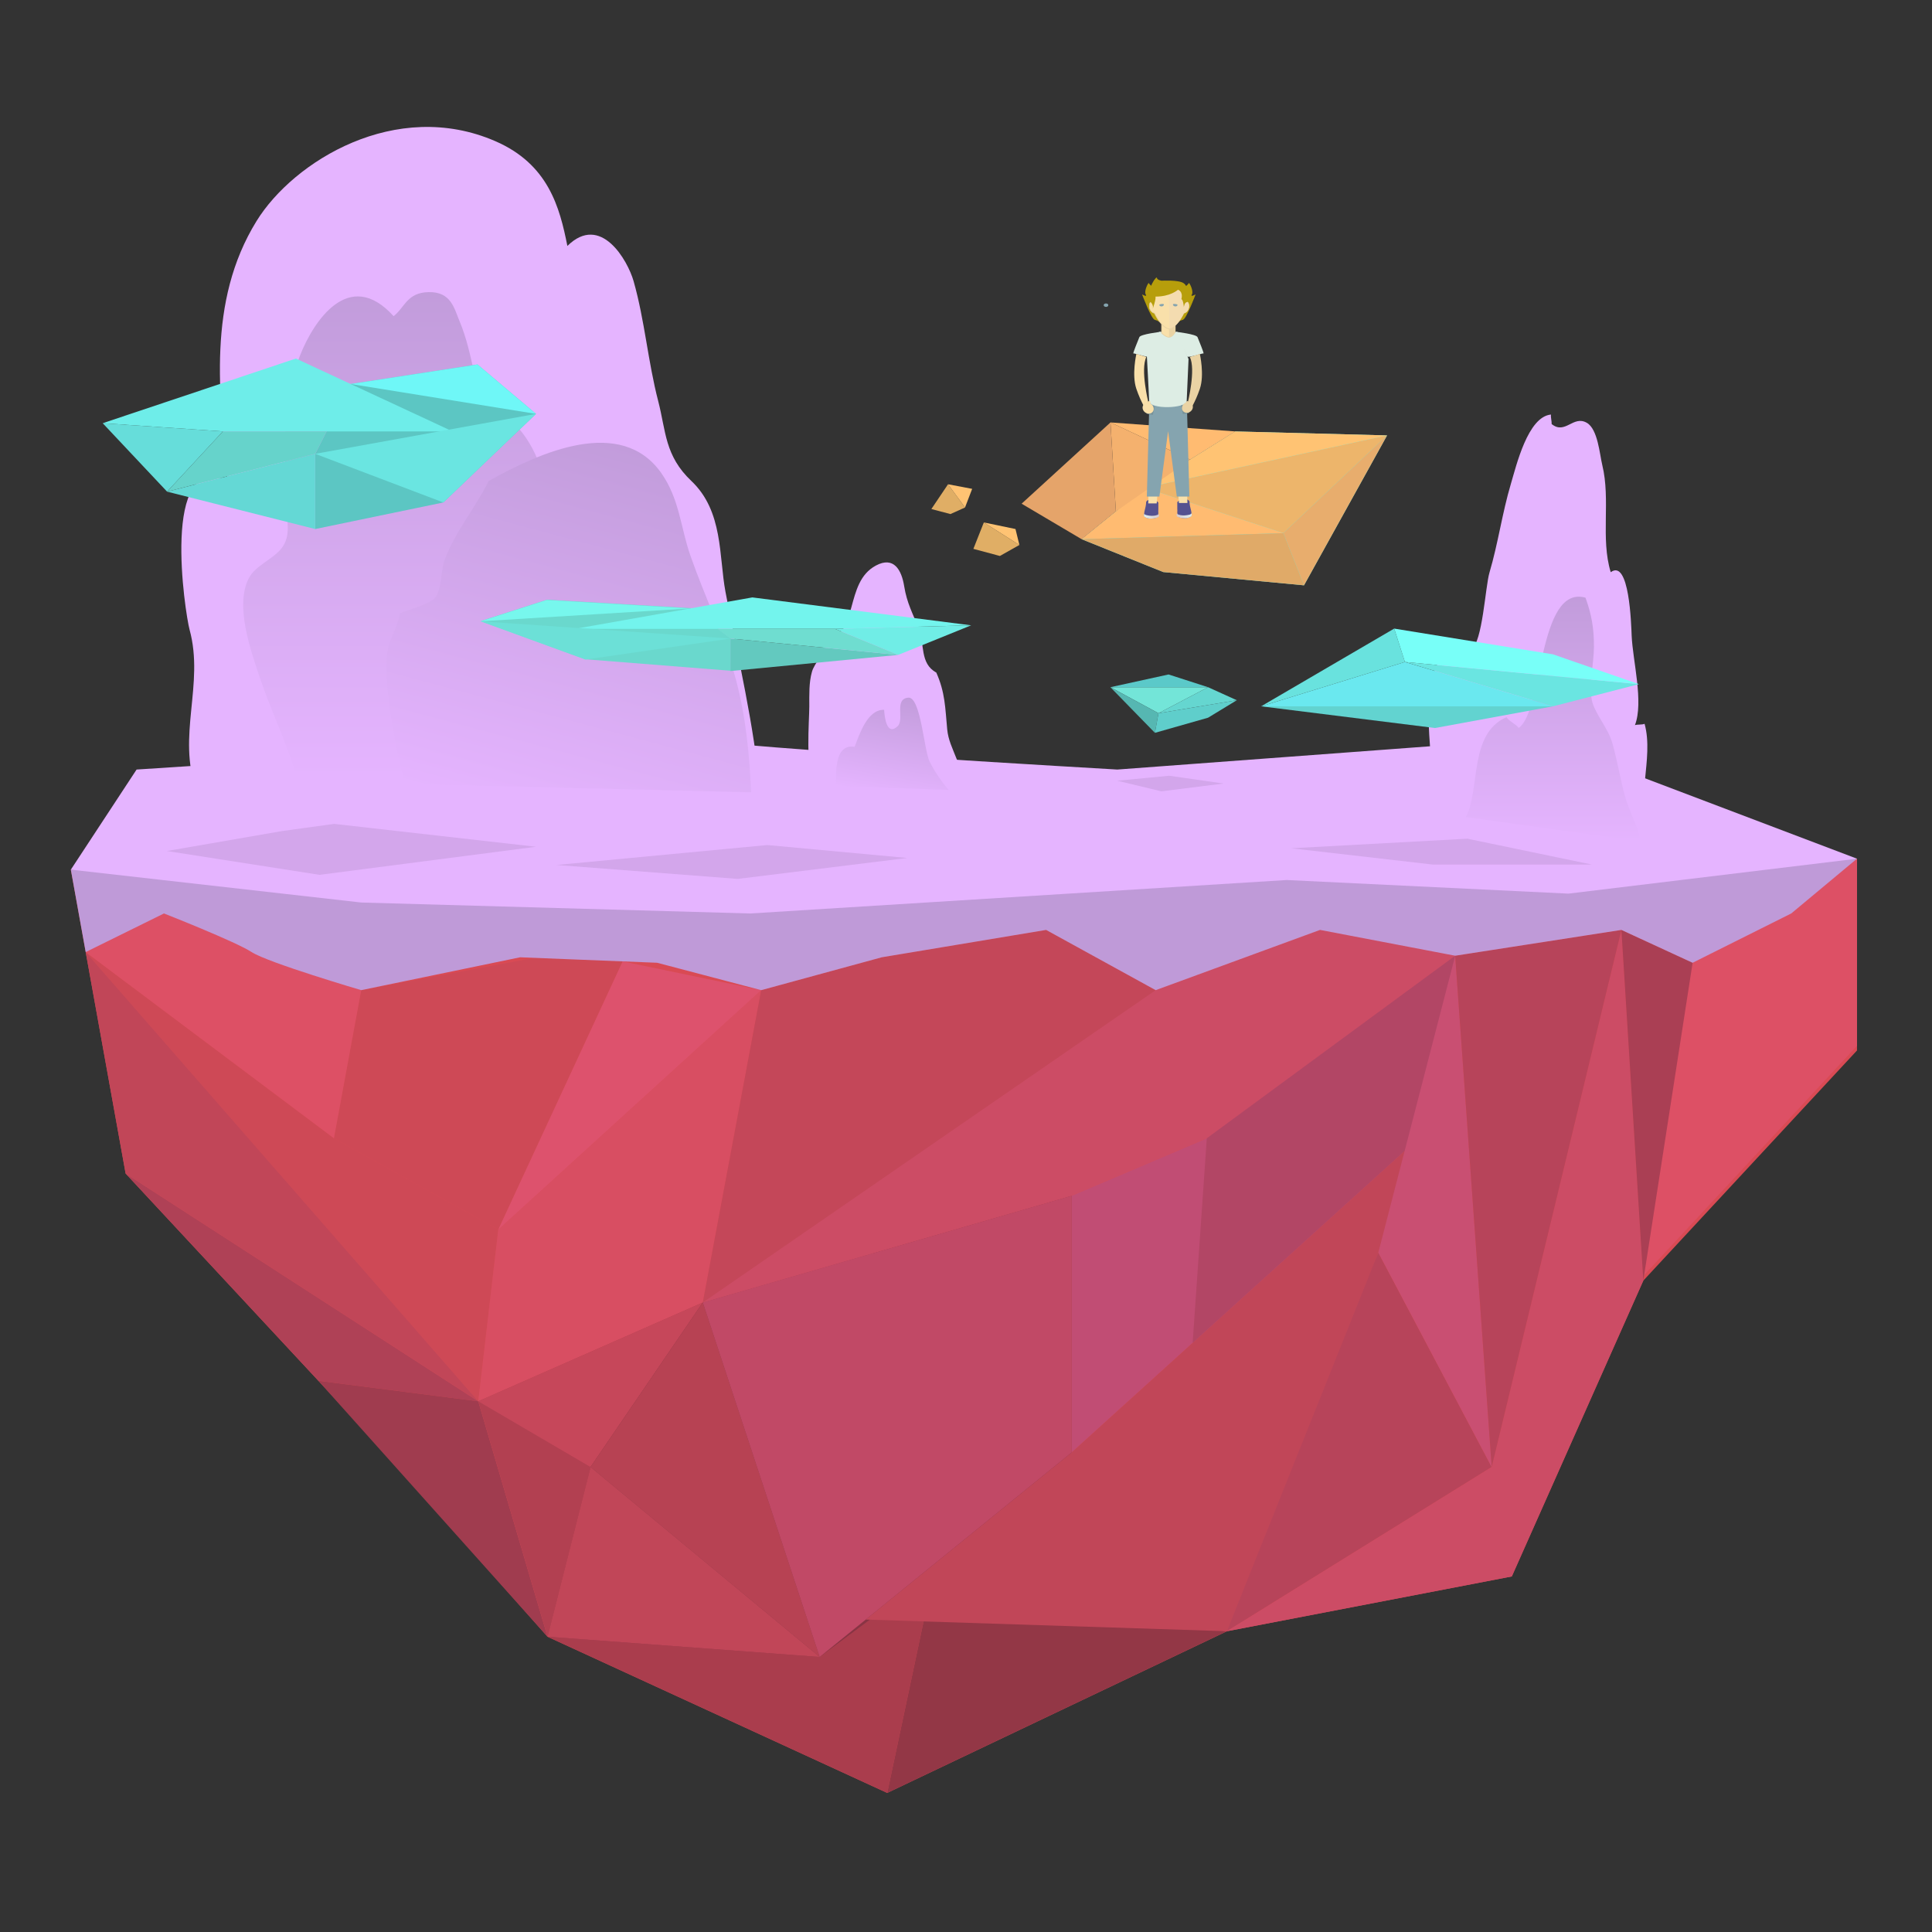 <svg xmlns="http://www.w3.org/2000/svg" width="300" height="300" viewBox="0 0 300 300">
    <rect x="0" y="0" width="300" height="300" fill="#333333" stroke="none"/>
    <path fill="#D94A54" d="M11 135.038l8.508 47.187 39.986 42.996 25.524 28.93 52.748 24.253 52.748-25.104 44.24-8.51 20.42-45.938 33.18-35.735V133.34"/>
    <path fill="#CE4956" d="M56.09 153.75l-4.24 22.998 25.52 14.19 19.315-41.654-13.702-.55"/>
    <path fill="#CE4956" d="M13.308 147.84l60.96 69.753 3.102-26.655-25.52-14.19"/>
    <path fill="#AF4156" d="M74.267 217.593l-24.83-3.19-29.93-32.18"/>
    <path fill="#D84E62" d="M118.198 153.75l-9.07 48.505-34.86 15.338 3.102-26.655"/>
    <path fill="#A03C4F" d="M74.267 217.593l10.75 36.554-35.58-39.742"/>
    <path fill="#AA3D4D" d="M85.018 254.146l59.273-6.496-6.522 30.75"/>
    <path fill="#933746" d="M190.514 253.296l-46.223-5.646-6.522 30.75"/>
    <path fill="#B24051" d="M109.13 202.255L91.7 227.8l-6.682 26.347-10.75-36.554"/>
    <path fill="#C6475A" d="M91.7 227.8l-17.433-10.207 34.862-15.338"/>
    <path fill="#DD526D" d="M77.37 190.938l19.315-41.652 21.513 4.467"/>
    <path fill="#893444" d="M85.018 254.146l6.68-26.347 17.43-25.546 57.28-16.583v42.53l-39.13 29.09"/>
    <path fill="#C14D74" d="M166.41 225.533l53.876-48.785 5.672-28.345-38.565 28.345-20.982 8.924"/>
    <path fill="#C44759" d="M118.198 153.75l18.717-5.104 25.522-4.25 17.017 9.355-43.99 40.88-26.335 7.627"/>
    <path fill="#C14658" d="M220.286 176.748L202.14 228.2l-11.626 25.096-56.08-1.812 31.975-25.95"/>
    <path fill="#B7445A" d="M214.025 194.5l17.604 33.3-41.116 25.496"/>
    <path fill="#CC4C65" d="M190.514 253.296l44.24-8.508 20.42-45.94-3.404-54.452-20.14 83.405"/>
    <path fill="#C94F72" d="M231.63 227.8l-5.672-79.397-11.933 46.096"/>
    <path fill="none" d="M251.77 144.396l11.06 5.1 25.524-16.16v29.778l-33.18 35.733"/>
    <path fill="#CC4C65" d="M109.13 202.255l70.324-48.504 25.522-9.352 20.98 4.007-38.564 28.345-20.983 8.923"/>
    <path fill="#B7445A" d="M231.63 227.8l-5.672-79.397 25.812-4.007"/>
    <path fill="#DD5065" d="M262.83 148.778l-7.657 49.348 33.18-35.73v-29.06"/>
    <path fill="#AA3F54" d="M255.173 198.848l-3.403-54.45 11.06 5.1"/>
    <path fill="#B74253" d="M109.13 202.255l18.147 55.037-35.578-29.49"/>
    <path fill="#C14658" d="M91.7 227.8l-6.682 26.347 42.26 3.146"/>
    <path fill="#C14966" d="M109.13 202.255l57.28-16.583v39.86l-39.133 31.76"/>
    <path fill="#B24665" d="M187.393 176.748l-2.2 31.775 32.917-29.806 7.85-30.317"/>
    <path fill="#C14658" d="M74.267 217.593l-60.96-69.753 6.2 34.385"/>
    <path fill="#DD5065" d="M51.85 176.748l4.24-22.997-30.627-11.903-12.155 5.995"/>
    <g>
        <path fill="#BF9AD8" d="M11 135.038l2.308 12.802 12.155-5.995s11.06 4.338 13.612 5.995c2.553 1.657 17.016 5.91 17.016 5.91l24.675-5.103 21.27.85 16.165 4.255 18.716-5.104 25.523-4.25 17.015 9.354 25.52-9.355 20.98 4.008 25.814-4.008 11.06 5.102 15.312-7.655 10.21-8.507L11 135.038z"/>
        <path fill="#E5B4FF" d="M21.21 119.494s85.726-5.685 88.278-4.606c2.552 1.08 64.01 4.606 64.01 4.606l65.51-4.874 49.346 18.718-44.813 5.424-43.747-2.114-83.295 5.197-60.405-1.702L11 135.038l10.21-15.544z"/>
        <path fill="#E5B4FF" d="M126.5 121.043c-1.5-1.38-.835-9.09-.832-11.337.002-1.81-.074-3.694.416-5.41.37-1.298 2-2.926 1.903-4.22 5.53-1.77 3.045-9.603 8.032-12.263 2.79-1.488 3.98.722 4.38 3.205.43 2.662 1.31 4.167 2.27 6.6.933 2.354.126 5.412 2.716 6.814 1.382 3.102 1.38 5.45 1.695 8.805.157 1.662.804 2.91 1.404 4.46.43 1.115 1.4 2.81 1.513 3.97"/>
        <linearGradient id="a" gradientUnits="userSpaceOnUse" x1="575.125" y1="489.505" x2="577.812" y2="474.267" gradientTransform="translate(-437 -366)">
            <stop offset="0" stop-color="#E5B4FF"/>
            <stop offset="1" stop-color="#C29CDB"/>
        </linearGradient>
        <path fill="url(#a)" d="M129.83 122.043c-.01-1.973-.3-6.605 2.874-6.067.753-1.946 1.98-5.833 4.58-5.755.073 1.208.43 4.134 2.106 2.535 1.084-1.032-.6-4.236 1.655-4.424 1.926-.16 2.435 8.19 3.3 9.92.81 1.617 1.807 3.027 2.952 4.418"/>
        <path fill="#E5B4FF" d="M221.922 126.876c1.2-5.596-.36-11.388-.02-17.02.135-2.208.5-5.66 1.723-7.525 1.757-2.68 3.454-.515 4.852-1.48 1.748-1.202 2.157-9.76 2.806-11.943 1.352-4.56 1.98-9.28 3.336-13.813.84-2.815 2.63-10.404 6.216-10.724-.06.446.13 1.03.103 1.476 2.124 1.706 3.34-1.43 5.473-.188 1.705.994 1.983 4.894 2.388 6.546 1.325 5.42-.29 11.41 1.314 16.643 2.9-2.135 3.18 8.144 3.25 9.86.166 3.877 1.89 10.31.51 13.89.39-.142 1.104-.027 1.496-.21.764 2.738.336 5.843.07 8.633-.23 2.437-1.43 7.09-.967 8.7"/>
        <linearGradient id="b" gradientUnits="userSpaceOnUse" x1="678.194" y1="496.665" x2="678.194" y2="458.655" gradientTransform="translate(-437 -366)">
            <stop offset="0" stop-color="#E5B4FF"/>
            <stop offset="1" stop-color="#C29CDB"/>
        </linearGradient>
        <path fill="url(#b)" d="M227.61 126.876c2.306-4.37.415-12.936 6.315-15.513.367.594 1.54 1.144 1.896 1.664 3.803-2.49 2.954-22.296 10.374-20.22.957 2.654 1.324 4.786 1.313 7.682-.01 2.453-.892 6.43-.23 8.63.578 1.91 2.447 4.04 3.07 6.212.75 2.63 1.188 5.293 1.89 8.002.653 2.534 1.993 4.647 2.542 7.33"/>
        <g>
            <path fill="#E5B4FF" d="M30.5 122.667c-3.062-8.357 1.262-16.396-1.064-24.894-.68-2.49-4.596-27.76 5.89-23.183-1.23-13.21-3.226-27.722 4.507-40.26 5.743-9.304 21.656-19.11 37.084-12.408 8.213 3.567 9.99 10.225 11.184 16.27 5.197-5.127 9.384 2.287 10.287 5.475 1.735 6.12 2.217 12.457 3.82 18.624 1.213 4.677 1 8.47 5.154 12.4 4.96 4.696 4.255 11.677 5.286 17.19 1.938 10.387 4.478 20.65 5.365 31.11"/>
            <linearGradient id="c" gradientUnits="userSpaceOnUse" x1="350.695" y1="-190.809" x2="350.695" y2="-115.358" gradientTransform="matrix(1 0 0 -1 -281 -70)">
                <stop offset="0" stop-color="#E5B4FF"/>
                <stop offset="1" stop-color="#C29CDB"/>
            </linearGradient>
            <path fill="url(#c)" d="M45.853 119.855c-1.525-4.91-3.824-9.64-5.467-14.515-1.447-4.283-3.947-11.26-1.763-15.53 1.028-2.015 3.718-2.916 5.106-4.69 1.472-1.88.832-4.24.764-6.29-.268-7.862-.9-16.014 2.114-23.674 2.02-5.137 7.545-13.768 14.513-6.06 1.764-1.39 2.083-3.662 5.428-3.736 3.506-.078 3.98 2.545 4.803 4.498 2.218 5.25 2.195 10.648 4.88 15.906 1.22.023 2.506.05 3.72.08 7.24 7.655 4.54 18.617 7.798 27.13.576 1.508.764 3.888 2.453 5.078 1.407.99 3.28.65 4.768 1.52 3.58 2.1 3.73 8.4 4.402 11.357.757 3.326.933 6.62 2.255 9.88"/>
            <linearGradient id="d" gradientUnits="userSpaceOnUse" x1="365.265" y1="-197.442" x2="380.661" y2="-139.982" gradientTransform="matrix(1 0 0 -1 -281 -70)">
                <stop offset="0" stop-color="#E5B4FF"/>
                <stop offset="1" stop-color="#C29CDB"/>
            </linearGradient>
            <path fill="url(#d)" d="M62.95 121.732c-1.294-4.49-2.152-9.286-2.683-13.895-.237-2.056-.32-4.25-.142-6.328.187-2.205 1.696-4.12 1.93-6.264 1.348-.566 4.46-1.372 5.4-2.322 1.19-1.205.992-4.39 1.55-5.898 1.642-4.44 4.78-8.11 6.878-12.34 8.02-4.476 20.557-10.13 26.815-1.21 2.81 4.01 2.998 8.457 4.477 12.71 2.26 6.498 5.353 12.798 7.112 19.39 1.547 5.795 2.08 11.583 2.346 17.458"/>
        </g>
    </g>
    <g>
        <path fill="#73E5D8" d="M172.418 106.708l7.473 4.044 7.7-4.044"/>
        <path fill="#56B7B2" d="M172.418 106.708l6.915 7.087.558-3.043"/>
        <path fill="#5BC9C9" d="M172.418 106.708l9.035-1.978 6.135 1.978"/>
        <path fill="#65D6D0" d="M179.89 110.752l12.16-2.022-4.462-2.022"/>
        <path fill="#5FCECB" d="M179.333 113.795l8.255-2.35 4.462-2.715-12.16 2.022"/>
        <path opacity=".08" d="M181.55 120.458l-8.073.77 6.86 1.648 9.664-1.21"/>
    </g>
    <g>
        <path fill="#6AE8EF" d="M195.823 109.677l22.33-6.886 23 6.888"/>
        <path fill="#69E2DE" d="M195.823 109.677l20.665-12.07 1.666 5.184"/>
        <path fill="#62D3D0" d="M195.823 109.677l27 3.37 18.33-3.37"/>
        <path fill="#6AE5E1" d="M218.154 102.79l36.334 3.444-13.334 3.443"/>
        <path fill="#78FFF8" d="M216.49 97.608l24.664 4 13.334 4.626-36.334-3.443"/>
        <path opacity=".08" d="M227.854 130.232L200.5 131.72l21.99 2.53h24.703"/>
    </g>
    <g>
        <path fill="#6AD8CD" d="M107.24 94.43l-22.306-1.31-10.292 3.313 16.3 5.94 22.527 1.782v-5.043"/>
        <path fill="#63C9BF" d="M139.474 101.69l-26.047-2.536v5.043"/>
        <path fill="#70EDE6" d="M139.474 101.69l11.323-4.59-21.138.55"/>
        <path fill="#73F4ED" d="M150.797 97.1l-33.972-4.335L89.27 97.65h40.39"/>
        <path fill="#77F7ED" d="M74.6 96.475l32.6-2.004-22.308-1.306"/>
        <path fill="#6CE0D7" d="M90.9 102.416l22.527-3.262-38.827-2.68"/>
        <path fill="#6FDDD0" d="M139.474 101.69l-9.815-4.04h-18.234l2 1.504"/>
        <path opacity=".08" d="M119.146 131.217l-32.724 3.095 28.13 2.164 26.33-3.25"/>
    </g>
    <g>
        <path fill="#5CC6C3" d="M54.446 59.626l19.7-3.03 9.087 7.67L68.84 78.023l-19.894 4.125V70.47"/>
        <path fill="#64D8D5" d="M25.946 76.344l23-5.874v11.677"/>
        <path fill="#66DDDA" d="M25.946 76.344l-10-10.63 18.667 1.273"/>
        <path fill="#6EEDE9" d="M15.946 65.713l30-10.04L70.28 66.988H34.612"/>
        <path fill="#6FF7F7" d="M83.233 64.267l-28.787-4.64 19.7-3.03"/>
        <path fill="#6AE5E1" d="M68.84 78.022L48.945 70.47l34.287-6.203"/>
        <path fill="#66D3CB" d="M25.946 76.344l8.667-9.357h16.1l-1.767 3.483"/>
        <path opacity=".08" d="M43.738 129.055l-17.83 3.09 23.707 3.7 33.618-4.36-31.353-3.553"/>
    </g>
    <g>
        <path fill="#73E5D8" d="M215.384 67.61l-12.9 23.277-21.858-2.06-12.68-5.106 9.847-7.975 14.02-8.754"/>
        <path fill="#EDB56B" d="M215.384 67.61l-16.1 15.173-21.492-7.038"/>
        <path fill="#E8AD6D" d="M215.384 67.61l-12.9 23.277-3.2-8.104"/>
        <path fill="#FFC373" d="M215.384 67.61l-23.572-.618-14.02 8.753"/>
        <path fill="#FFBB71" d="M199.283 82.784l-31.34.938 9.85-7.976"/>
        <path fill="#E0AA68" d="M202.482 90.887l-21.857-2.06-12.68-5.106 31.337-.937"/>
        <path fill="#F4B16E" d="M184.803 71.37l-12.367-5.773.837 13.81"/>
        <path fill="#E5A46A" d="M172.435 65.596l-13.8 12.618 9.31 5.507 5.327-4.313"/>
        <path fill="#FFBB71" d="M172.435 65.596l19.377 1.396-7.01 4.376"/>
        <path fill="#E0AE65" d="M151.146 85.227l1.623-4.103 5.52 3.5-3.03 1.707"/>
        <path fill="#FFC373" d="M152.77 81.124l4.914 1.023.605 2.475"/>
        <path fill="#E0AE65" d="M144.623 79.04l2.588-3.843 2.636 3.608-2.266 1.02"/>
        <path fill="#FFC373" d="M147.21 75.197l3.747.712-1.11 2.894"/>
        <linearGradient id="e" gradientUnits="userSpaceOnUse" x1="371.807" y1="704.973" x2="374.058" y2="704.973" gradientTransform="translate(-189 -626)">
            <stop offset=".043" stop-color="#555290"/>
            <stop offset="1" stop-color="#555290"/>
        </linearGradient>
        <path fill="url(#e)" d="M185.057 79.98s-.17.484-1.054.484c-.887 0-1.107-.266-1.164-.39-.058-.125 0-.313 0-.313s-.052-.154-.026-.295c.025-.14-.006-.39-.006-.39V77.98s.4-.514 1.047-.5.87.298.86.517c-.01.218.09.683.09.683l.163.674.09.627z"/>
        <path fill="#F9E0AA" d="M184.38 78.106l-.033-1.293h-1.39l.112 1.293h1.31z"/>
        <linearGradient id="f" gradientUnits="userSpaceOnUse" x1="371.708" y1="706.072" x2="374.059" y2="706.072" gradientTransform="translate(-189 -626)">
            <stop offset="0" stop-color="#D5CACF"/>
            <stop offset="1" stop-color="#E0EFEF"/>
        </linearGradient>
        <path fill="url(#f)" d="M185.01 79.676s-.036.172-.283.235c-.246.06-1.335.313-2.01-.15 0 .315-.068.38.167.49.234.11.447.193 1.06.216.617.022 1.147-.263 1.113-.484l-.046-.306z"/>
        <path fill="none" d="M183.054 78.332s-.157.018-.368-.348m1.776.102s.234.098.205-.233"/>
        <linearGradient id="g" gradientUnits="userSpaceOnUse" x1="-1047.088" y1="705.036" x2="-1044.836" y2="705.036" gradientTransform="matrix(-1 0 0 1 -867.216 -626)">
            <stop offset=".043" stop-color="#555290"/>
            <stop offset="1" stop-color="#555290"/>
        </linearGradient>
        <path fill="url(#g)" d="M177.62 80.043s.17.484 1.057.484c.886 0 1.107-.265 1.163-.39.053-.125 0-.313 0-.313s.05-.156.02-.296c-.02-.14.01-.39.01-.39v-1.094s-.4-.517-1.048-.5c-.646.017-.87.296-.86.516.01.22-.09.68-.09.68l-.163.678-.09.624z"/>
        <path fill="#F9E0AA" d="M178.3 78.168l.03-1.294h1.393l-.112 1.294h-1.31z"/>
        <linearGradient id="h" gradientUnits="userSpaceOnUse" x1="-1047.188" y1="706.133" x2="-1044.836" y2="706.133" gradientTransform="matrix(-1 0 0 1 -867.216 -626)">
            <stop offset="0" stop-color="#D5CACF"/>
            <stop offset="1" stop-color="#E0EFEF"/>
        </linearGradient>
        <path fill="url(#h)" d="M177.667 79.736s.04.173.285.236c.246.064 1.336.315 2.01-.147 0 .313.07.38-.164.49s-.446.19-1.06.213c-.618.024-1.147-.264-1.116-.484.04-.22.05-.304.05-.305l-.003-.003h-.003z"/>
        <path fill="none" d="M179.624 78.394s.158.017.37-.35m-1.776.103s-.232.098-.205-.234"/>
        <path fill="#85A4AF" d="M184.29 62.415l.394 14.687h-1.953l-1.5-11.27h.3l-1.5 11.27h-1.95l.39-14.686"/>
        <path fill="#DDEDE4" d="M178.077 55.182s.32 5.73.36 7.08c.032 1.348 5.78 1.206 5.832 0l.286-6.502-1.737-4.236h-2.823l-1.922 3.66v-.002h.002z"/>
        <path fill="#F9E0AA" stroke="#E5CFA1" stroke-width=".1" stroke-miterlimit="10" d="M182.493 50.527v1.032s-.412.8-.963.8-1.16-.648-1.16-.648v-1.38"/>
        <path fill="#EAD3A4" d="M181.534 50.49v1.834c.55 0 .965-.8.965-.8V50.49"/>
        <path fill="#B79E0B" d="M183.903 44.648s.614-.494.688-.684c.07-.19.796 1.255.49 1.747-.303.495.57 0 .57 0s-1.414 3.808-1.976 3.95c-.56.143-.72.358-.72.358m-3.87-5.37s-.617-.494-.69-.684c-.07-.19-.793 1.255-.49 1.747.306.495-.565 0-.565 0s1.413 3.808 1.974 3.95c.56.143.72.358.72.358"/>
        <path fill="#F9E0AA" stroke="#E5CFA1" stroke-width=".1" stroke-miterlimit="10" d="M184.155 47.003c.234-.305.474.114.433.644-.04.533-.43.913-.784.987-1.178 2.393-2.27 2.432-2.27 2.432s-1.1-.04-2.272-2.432c-.354-.075-.745-.455-.784-.987-.04-.53.194-.95.43-.644 0 0-.2-3.04 2.494-3.04 2.692.002 2.753 3.04 2.753 3.04z"/>
        <path opacity=".8" fill="#F2DAB1" d="M184.215 47.003c.235-.305.472.114.432.644-.04.533-.432.913-.784.987-1.177 2.393-2.27 2.432-2.27 2.432l-.137-7.103c2.697.002 2.76 3.04 2.76 3.04z"/>
        <path fill="#B79E0B" d="M179.004 47.916s.53-1.444.417-1.86c2.356 0 3.495-1.065 3.495-1.065s.836.227.53 1.46c.306.134.38 1.236.38 1.236s.104-.8.524-.78c.005-1.46.193-2.41-.566-2.94-.76-.533-3.416-.38-3.416-.38s-.724-.114-.724-.456c0-.343-1.526 1.44-1.183 3.57.274.2.696.713.54 1.214l.004.002z"/>
        <path fill="#85A4AF" d="M180.73 47.273c.016.146-.13.282-.328.305-.195.022-.37-.078-.387-.224-.02-.146.698-.227.714-.08zm2.12.08c-.017.148-.188.248-.387.226-.198-.024-.345-.16-.328-.306s.733-.066.716.08z"/>
        <ellipse fill="#85A4AF" cx="171.739" cy="47.388" rx=".36" ry=".266"/>
        <path fill="#DDEDE4" d="M182.594 51.523s3.19.36 3.36.836c.172.474 1.082 2.58.912 2.525-.174-.057-2.582.823-2.56.402m-4.035-3.764s-3.186.36-3.355.836c-.172.474-1.082 2.58-.912 2.525.172-.057 2.58.823 2.56.402"/>
        <path fill="#EAD3A4" d="M186.31 54.96s.745 3.246 0 5.426c-.746 2.18-1.564 3.343-1.564 3.343l-.3-1.237s1.27-5.116.313-7.064l1.552-.47z"/>
        <path fill="#F9E0AA" d="M176.454 54.96s-.746 3.246 0 5.426c.748 2.18 1.564 3.343 1.564 3.343l.3-1.237s-1.268-5.116-.312-7.064l-1.557-.47h.004z"/>
        <path fill="none" stroke="#779299" stroke-miterlimit="10" d="M178.53 64.33l.27-1.355m5.098-.117l.267 1.356"/>
        <ellipse transform="rotate(38 178.275 63.383)" fill="#F9E0AA" cx="178.285" cy="63.385" rx=".901" ry=".798"/>
        <ellipse transform="rotate(142 184.378 63.27)" fill="#EAD3A4" cx="184.378" cy="63.267" rx=".885" ry=".786"/>
        <circle fill="#F9E0AA" cx="178.454" cy="62.492" r=".209"/>
        <circle fill="#EAD3A4" cx="184.372" cy="62.492" r=".209"/>
    </g>
</svg>